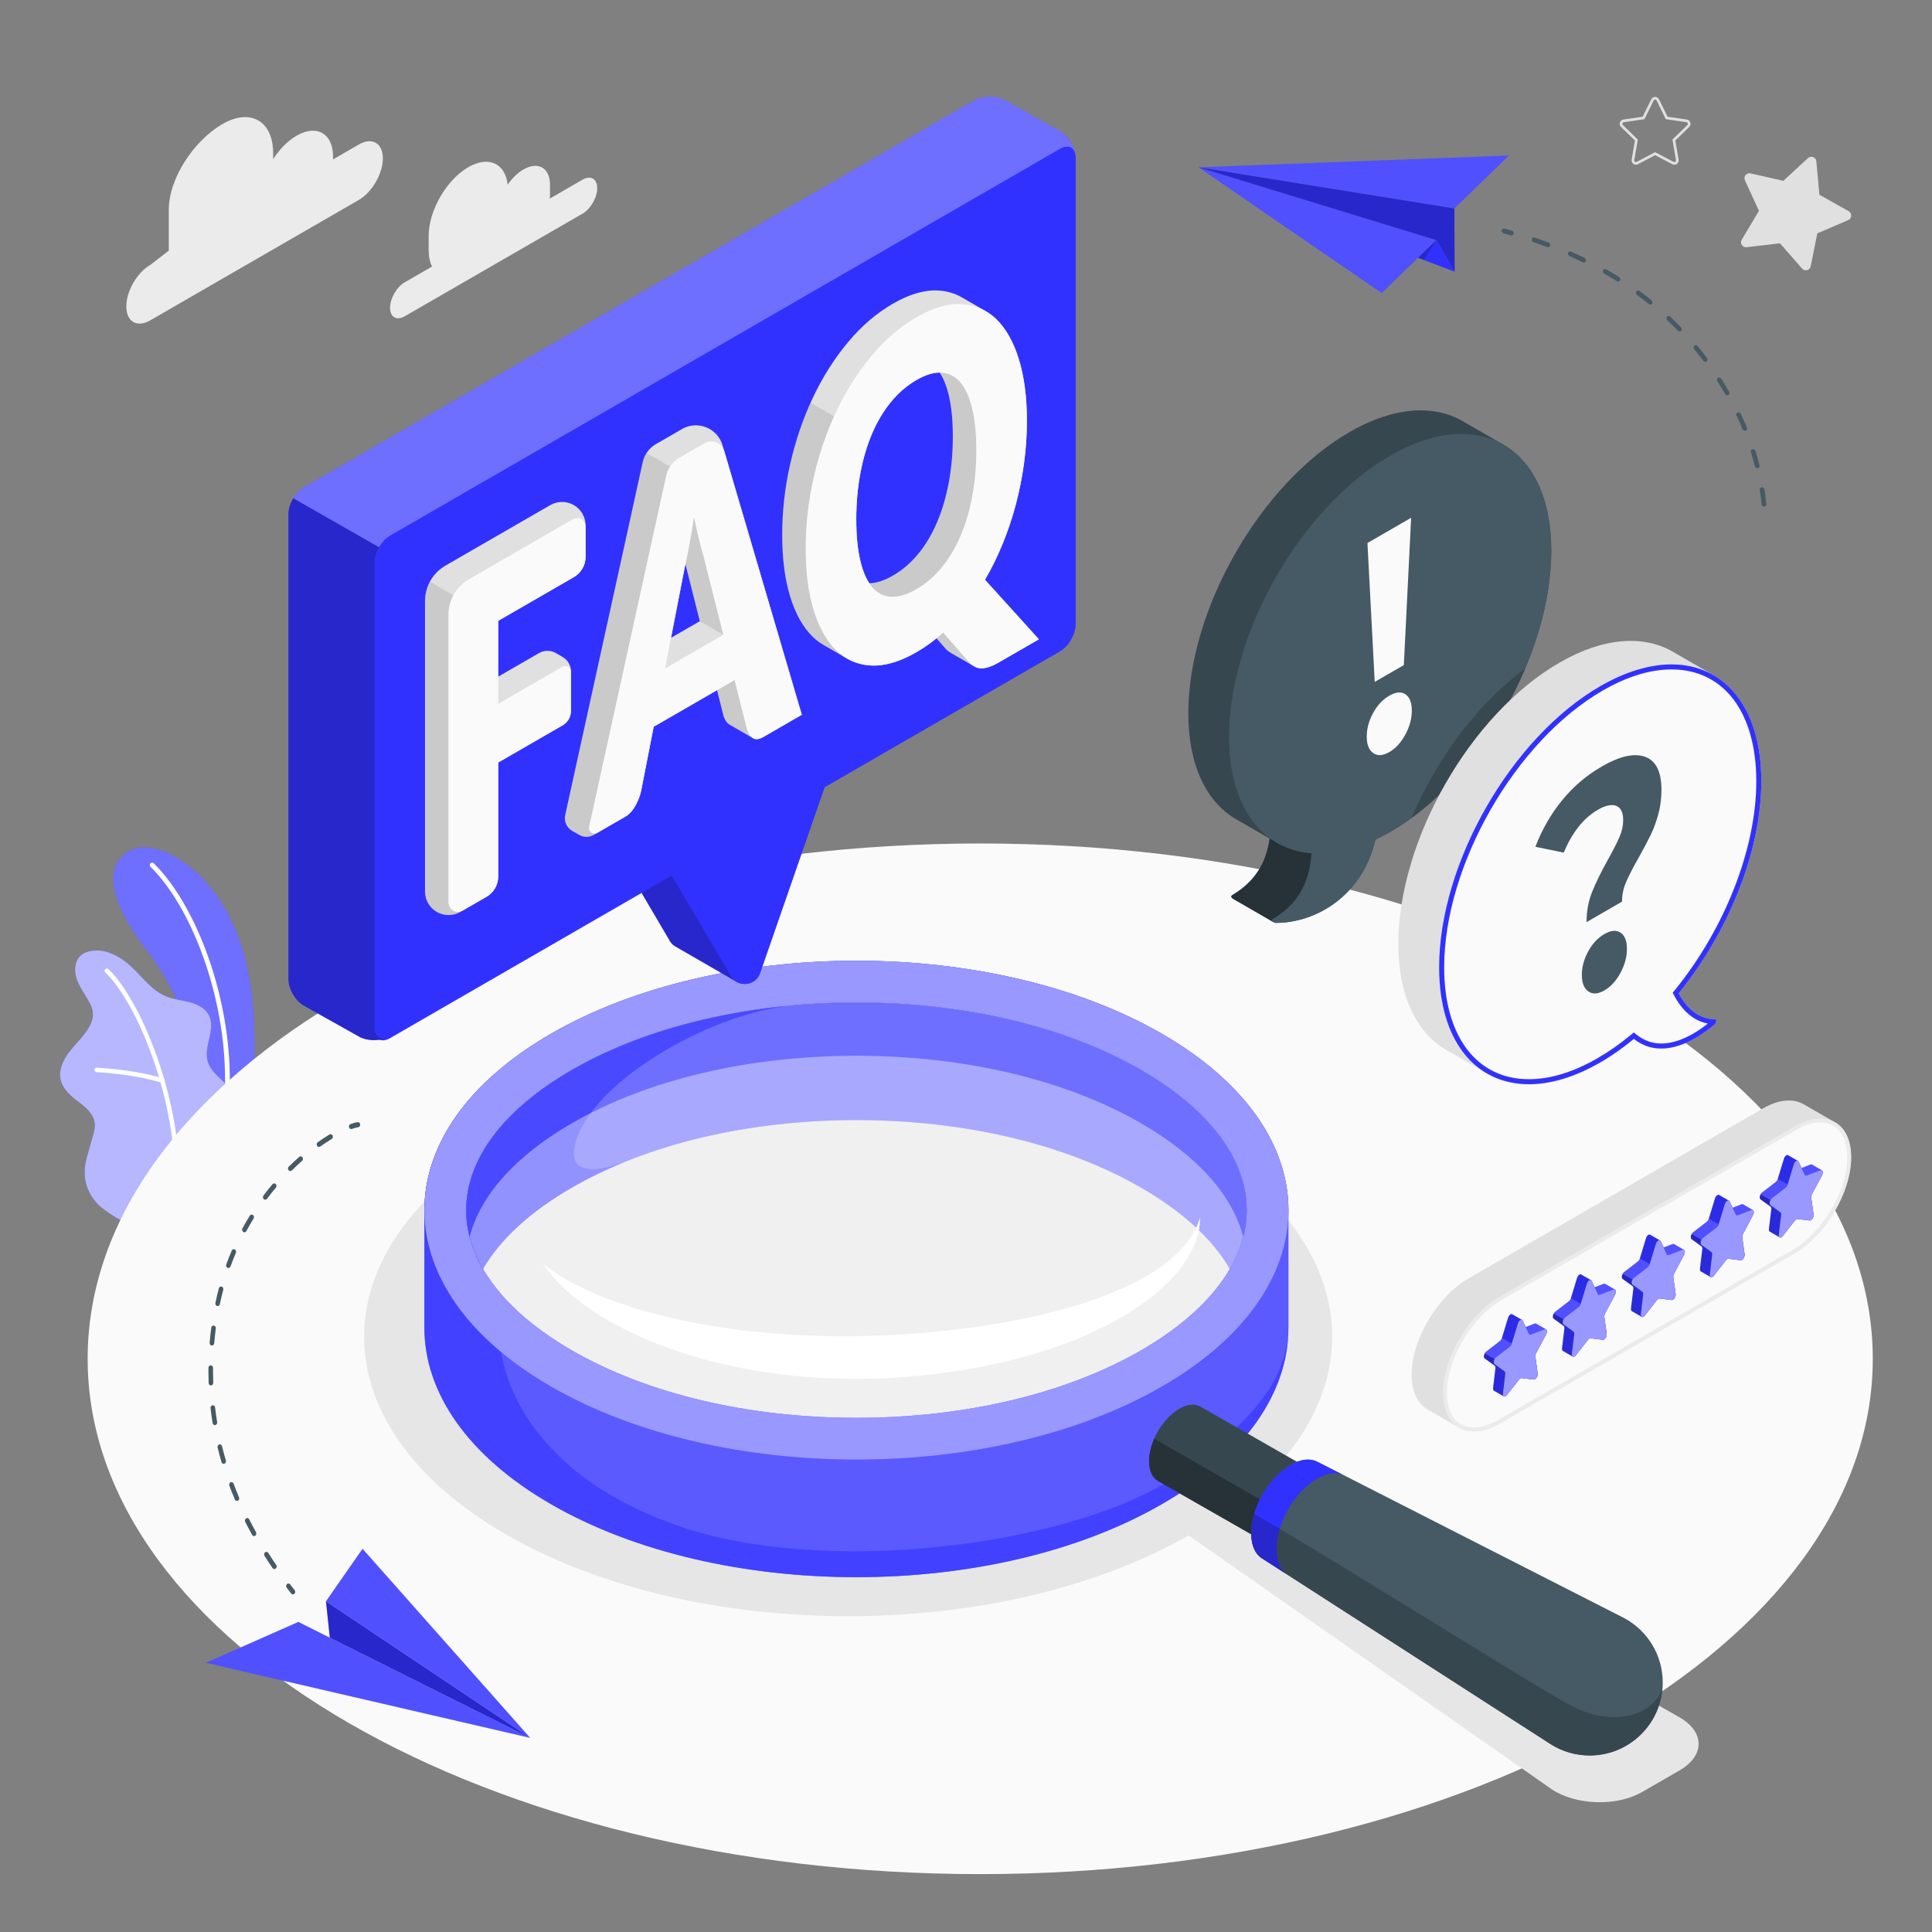 <svg viewBox="0 0 500 500" fill="none" xmlns="http://www.w3.org/2000/svg">
<rect x="0" y="0" width="500" height="500" fill="#808080" stroke="none"/>
<path d="M54.999 301.933L63.654 296.332C63.654 296.332 67.848 274.018 64.733 254.287C60.354 226.546 41.466 216.978 34.606 219.735C27.746 222.492 26.134 230.71 38.523 246.739C45.832 256.196 55.233 276.188 54.999 301.933Z" fill="#3131FF"/>
<g opacity="0.3">
<path d="M54.999 301.933L63.654 296.332C63.654 296.332 67.848 274.018 64.733 254.287C60.354 226.546 41.466 216.978 34.606 219.735C27.746 222.492 26.134 230.71 38.523 246.739C45.832 256.196 55.233 276.188 54.999 301.933Z" fill="white"/>
</g>
<path d="M58.146 290.915C58.117 290.915 58.089 290.912 58.06 290.909C57.721 290.862 57.484 290.55 57.532 290.211C61.121 264.24 50.677 235.786 38.942 224.318C38.698 224.08 38.693 223.687 38.932 223.443C39.171 223.201 39.563 223.194 39.807 223.433C51.756 235.109 62.4 264.027 58.757 290.38C58.716 290.69 58.45 290.915 58.146 290.915Z" fill="white"/>
<path d="M33.216 316.017C31.919 316.762 28.224 313.909 27.2 313.222C25.446 312.045 24.026 310.379 23.082 308.495C21.984 306.302 21.707 303.952 22.051 301.525C22.23 300.267 22.582 299.041 22.933 297.819C23.278 296.62 23.622 295.421 23.967 294.222C24.307 293.039 24.651 291.815 24.494 290.594C24.179 288.134 21.995 286.41 20.01 284.923C17.815 283.279 15.528 281.109 15.541 278.147C15.55 275.862 16.734 273.739 18.15 271.946C19.566 270.152 21.247 268.568 22.527 266.675C23.448 265.312 24.167 263.711 24.018 262.073C23.925 261.055 23.503 260.096 23.016 259.198C21.97 257.269 20.59 255.503 19.869 253.431C19.148 251.359 19.25 248.782 20.867 247.3C22.194 246.083 24.167 245.913 25.963 246.032C27.625 246.142 29.249 246.892 30.703 247.701C35.405 250.316 38.089 255.885 43.079 257.897C45.004 258.673 47.112 258.843 49.119 259.373C51.125 259.903 53.171 260.928 54.1 262.783C55.932 266.441 52.533 270.95 53.82 274.834C54.959 278.27 58.299 279.586 60.174 282.683C60.994 284.038 61.183 285.604 61.051 287.182C60.827 289.853 60.436 291.814 59.154 294.784C58.094 297.239 55 301.934 55 301.934C55 301.934 33.415 315.903 33.216 316.017Z" fill="#3131FF"/>
<g opacity="0.65">
<path d="M33.216 316.017C31.919 316.762 28.224 313.909 27.2 313.222C25.446 312.045 24.026 310.379 23.082 308.495C21.984 306.302 21.707 303.952 22.051 301.525C22.23 300.267 22.582 299.041 22.933 297.819C23.278 296.62 23.622 295.421 23.967 294.222C24.307 293.039 24.651 291.815 24.494 290.594C24.179 288.134 21.995 286.41 20.01 284.923C17.815 283.279 15.528 281.109 15.541 278.147C15.55 275.862 16.734 273.739 18.15 271.946C19.566 270.152 21.247 268.568 22.527 266.675C23.448 265.312 24.167 263.711 24.018 262.073C23.925 261.055 23.503 260.096 23.016 259.198C21.97 257.269 20.59 255.503 19.869 253.431C19.148 251.359 19.25 248.782 20.867 247.3C22.194 246.083 24.167 245.913 25.963 246.032C27.625 246.142 29.249 246.892 30.703 247.701C35.405 250.316 38.089 255.885 43.079 257.897C45.004 258.673 47.112 258.843 49.119 259.373C51.125 259.903 53.171 260.928 54.1 262.783C55.932 266.441 52.533 270.95 53.82 274.834C54.959 278.27 58.299 279.586 60.174 282.683C60.994 284.038 61.183 285.604 61.051 287.182C60.827 289.853 60.436 291.814 59.154 294.784C58.094 297.239 55 301.934 55 301.934C55 301.934 33.415 315.903 33.216 316.017Z" fill="white"/>
</g>
<path d="M45.781 308.641C45.773 308.641 45.765 308.641 45.765 308.641C45.433 308.627 45.183 308.354 45.195 308.031C46.163 284.785 35.21 259.122 27.245 251.666C27.009 251.445 26.997 251.075 27.218 250.838C27.44 250.602 27.809 250.591 28.046 250.811C36.171 258.417 47.346 284.506 46.366 308.079C46.353 308.395 46.093 308.641 45.781 308.641Z" fill="white"/>
<path d="M42.044 280.228C41.987 280.228 41.928 280.22 41.871 280.202C34.403 277.893 25.094 277.486 25.002 277.483C24.678 277.469 24.428 277.196 24.441 276.873C24.455 276.551 24.699 276.296 25.05 276.312C25.145 276.316 34.601 276.729 42.217 279.084C42.526 279.179 42.699 279.507 42.603 279.816C42.525 280.067 42.294 280.228 42.044 280.228Z" fill="white"/>
<path d="M253.68 485.02C381.255 485.02 484.675 425.311 484.675 351.657C484.675 278.003 381.255 218.294 253.68 218.294C126.105 218.294 22.685 278.003 22.685 351.657C22.685 425.311 126.105 485.02 253.68 485.02Z" fill="#FAFAFA"/>
<path d="M130.924 294.811C179.848 266.565 259.168 266.565 308.091 294.811C349.561 318.754 355.862 355.304 327.026 383.089L434.676 444.454C441.238 448.242 441.238 454.384 434.676 458.172L425.002 463.757C418.441 467.545 407.983 467.253 401.643 463.104L307.612 397.36C258.653 425.335 179.692 425.253 130.924 397.098C82.002 368.852 82.001 323.057 130.924 294.811Z" fill="#E6E6E6"/>
<path d="M150.755 46.5L142.267 51.401C142.309 51.022 142.338 50.646 142.338 50.277V47.818C142.338 43.442 139.266 41.668 135.476 43.856C133.941 44.742 132.529 46.146 131.386 47.789C130.765 42.287 126.448 40.237 121.204 43.264C115.534 46.537 110.938 54.499 110.938 61.046V64.725C110.938 66.421 111.252 67.849 111.807 68.987L104.756 73.058C102.654 74.272 100.949 77.223 100.949 79.651C100.949 82.079 102.653 83.062 104.756 81.849L150.755 55.292C152.857 54.078 154.561 51.126 154.561 48.699C154.561 46.271 152.857 45.287 150.755 46.5Z" fill="#EBEBEB"/>
<path d="M38.898 68.556L43.684 64.871V54.331C43.684 45.975 50.349 36.275 57.586 32.097C64.823 27.919 70.689 31.306 70.689 39.662V41.193C72.331 38.642 74.451 36.448 76.769 35.109C81.978 32.103 86.198 34.54 86.198 40.553V41.249L92.871 37.398C96.3 35.418 99.081 37.023 99.081 40.983C99.081 44.943 96.3 49.758 92.871 51.738L38.898 82.898C35.469 84.878 32.69 83.273 32.69 79.313C32.69 75.353 35.468 70.537 38.898 68.556Z" fill="#EBEBEB"/>
<path d="M109.834 313.191V343.622C109.834 360.142 120.75 376.662 142.581 389.266C186.244 414.475 257.036 414.475 300.7 389.266C322.532 376.662 333.448 360.142 333.448 343.622V313.191C333.448 296.671 322.532 280.151 300.7 267.547C257.036 242.338 186.244 242.338 142.581 267.547C120.749 280.151 109.835 296.672 109.834 313.191ZM322.634 313.193C322.634 326.409 312.924 339.293 295.294 349.473C275.793 360.731 249.635 366.932 221.641 366.932C193.644 366.932 167.486 360.731 147.988 349.473C130.358 339.294 120.648 326.409 120.648 313.193C120.648 299.976 130.356 287.09 147.988 276.911C167.487 265.653 193.645 259.452 221.641 259.452C249.638 259.452 275.796 265.653 295.294 276.911C312.926 287.09 322.634 299.975 322.634 313.193Z" fill="#3131FF"/>
<path opacity="0.2" d="M109.834 313.191V343.622C109.834 360.142 120.75 376.662 142.581 389.266C186.244 414.475 257.036 414.475 300.7 389.266C322.532 376.662 333.448 360.142 333.448 343.622V313.191C333.448 296.671 322.532 280.151 300.7 267.547C257.036 242.338 186.244 242.338 142.581 267.547C120.749 280.151 109.835 296.672 109.834 313.191ZM322.634 313.193C322.634 326.409 312.924 339.293 295.294 349.473C275.793 360.731 249.635 366.932 221.641 366.932C193.644 366.932 167.486 360.731 147.988 349.473C130.358 339.294 120.648 326.409 120.648 313.193C120.648 299.976 130.356 287.09 147.988 276.911C167.487 265.653 193.645 259.452 221.641 259.452C249.638 259.452 275.796 265.653 295.294 276.911C312.926 287.09 322.634 299.975 322.634 313.193Z" fill="white"/>
<path opacity="0.6" d="M333.336 346.464C331.596 356.926 326.987 364.809 308.422 379.303C282.167 399.802 215.698 408.173 177.117 395.436C140.734 383.424 129.134 359.953 129.134 343.841L129.228 334.375C123.612 327.681 120.647 320.488 120.647 313.193C120.647 305.714 123.758 298.342 129.651 291.506L129.783 278.175H127.697C115.794 288.797 109.835 300.994 109.834 313.192V343.622C109.834 360.142 120.75 376.662 142.581 389.266C186.245 414.475 257.036 414.475 300.7 389.266C321.28 377.385 332.155 362.024 333.336 346.464Z" fill="#3131FF"/>
<path d="M300.707 267.547C257.044 242.338 186.252 242.338 142.588 267.547C98.924 292.756 98.925 333.629 142.589 358.837C186.254 384.046 257.045 384.046 300.709 358.837C344.37 333.629 344.37 292.756 300.707 267.547ZM295.301 349.473C275.802 360.731 249.644 366.932 221.647 366.932C193.652 366.932 167.495 360.731 147.994 349.473C130.364 339.294 120.654 326.409 120.654 313.193C120.654 299.976 130.362 287.09 147.994 276.911C167.493 265.653 193.65 259.452 221.647 259.452C249.644 259.452 275.802 265.653 295.301 276.911C312.933 287.09 322.641 299.975 322.641 313.193C322.641 326.409 312.931 339.293 295.301 349.473Z" fill="#3131FF"/>
<path opacity="0.5" d="M300.707 267.547C257.044 242.338 186.252 242.338 142.588 267.547C98.924 292.756 98.925 333.629 142.589 358.837C186.254 384.046 257.045 384.046 300.709 358.837C344.37 333.629 344.37 292.756 300.707 267.547ZM295.301 349.473C275.802 360.731 249.644 366.932 221.647 366.932C193.652 366.932 167.495 360.731 147.994 349.473C130.364 339.294 120.654 326.409 120.654 313.193C120.654 299.976 130.362 287.09 147.994 276.911C167.493 265.653 193.65 259.452 221.647 259.452C249.644 259.452 275.802 265.653 295.301 276.911C312.933 287.09 322.641 299.975 322.641 313.193C322.641 326.409 312.931 339.293 295.301 349.473Z" fill="white"/>
<path d="M322.649 313.19C322.649 318.38 321.157 323.484 318.281 328.414C313.848 320.737 306.042 313.536 295.293 307.351C275.809 296.084 249.641 289.878 221.637 289.878C193.654 289.878 167.487 296.084 148.002 307.351C137.254 313.536 129.448 320.737 124.993 328.414C122.138 323.484 120.646 318.38 120.646 313.19C120.646 299.977 130.356 287.088 148.002 276.902C167.486 265.657 193.654 259.45 221.637 259.45C249.642 259.45 275.809 265.657 295.293 276.902C312.938 287.088 322.649 299.977 322.649 313.19Z" fill="#3131FF"/>
<path opacity="0.3" d="M322.649 313.19C322.649 318.38 321.157 323.484 318.281 328.414C313.848 320.737 306.042 313.536 295.293 307.351C275.809 296.084 249.641 289.878 221.637 289.878C193.654 289.878 167.487 296.084 148.002 307.351C137.254 313.536 129.448 320.737 124.993 328.414C122.138 323.484 120.646 318.38 120.646 313.19C120.646 299.977 130.356 287.088 148.002 276.902C167.486 265.657 193.654 259.45 221.637 259.45C249.642 259.45 275.809 265.657 295.293 276.902C312.938 287.088 322.649 299.977 322.649 313.19Z" fill="white"/>
<path opacity="0.6" d="M148.002 276.902C130.356 287.087 120.646 299.976 120.646 313.19C120.646 318.38 122.138 323.484 124.993 328.414C129.448 320.737 137.254 313.536 148.002 307.351C152.385 304.817 157.121 302.554 162.125 300.544C157.86 302.191 144.784 306.4 149.552 293.932C155.218 279.116 182.885 263.082 203.218 260.416L203.231 260.382C182.313 262.489 163.137 268.167 148.002 276.902Z" fill="#3131FF"/>
<path opacity="0.4" d="M295.301 290.689C275.802 279.431 249.644 273.23 221.647 273.23C193.65 273.23 167.493 279.43 147.994 290.689C133.445 299.088 124.309 309.331 121.553 320.081C124.309 330.831 133.447 341.073 147.994 349.472C167.495 360.73 193.652 366.931 221.647 366.931C249.644 366.931 275.802 360.73 295.301 349.472C309.848 341.073 318.985 330.83 321.743 320.081C318.986 309.331 309.85 299.088 295.301 290.689Z" fill="white"/>
<path d="M140.52 327.06C146.769 331.958 153.86 335.04 161.09 337.519C168.337 339.969 175.787 341.706 183.298 342.998C198.342 345.523 213.634 346.235 228.862 345.596C236.472 345.265 244.094 344.552 251.664 343.525C259.215 342.448 266.727 341.1 274.05 339.119C281.37 337.163 288.564 334.672 295.179 331.095C296.836 330.209 298.438 329.227 299.977 328.161C301.532 327.109 302.992 325.932 304.369 324.658C305.743 323.379 306.998 321.963 308.059 320.386C309.153 318.824 309.982 317.068 310.549 315.163C310.609 317.153 310.201 319.18 309.528 321.119C308.825 323.051 307.824 324.875 306.676 326.597C305.536 328.331 304.192 329.922 302.75 331.399C301.323 332.902 299.761 334.254 298.157 335.545C291.686 340.673 284.293 344.374 276.727 347.312C269.132 350.224 261.283 352.307 253.362 353.823C245.443 355.33 237.434 356.26 229.367 356.667C213.254 357.417 196.963 355.888 181.363 351.559C173.584 349.348 165.96 346.461 158.855 342.545C155.316 340.572 151.89 338.374 148.755 335.81C147.963 335.184 147.219 334.488 146.456 333.835C145.726 333.131 144.976 332.465 144.287 331.728C142.905 330.262 141.625 328.707 140.52 327.06Z" fill="white"/>
<path d="M297.377 378.209C297.357 373.213 300.839 367.124 305.155 364.609C307.302 363.357 309.249 363.23 310.669 364.029L310.67 364.025L310.69 364.036L310.694 364.038L335.606 378.285C335.615 378.29 335.623 378.295 335.632 378.3L335.64 378.305L335.639 378.306C337.048 379.124 337.926 380.867 337.936 383.353C337.956 388.349 334.474 394.438 330.157 396.954C327.998 398.212 326.04 398.338 324.619 397.525L299.712 383.283L299.715 383.28C298.282 382.471 297.387 380.718 297.377 378.209Z" fill="#37474F"/>
<path d="M299.715 383.279C298.282 382.471 297.388 380.718 297.378 378.209C297.37 376.326 297.862 374.289 298.706 372.345L334.516 392.869C333.273 394.568 331.774 396.011 330.158 396.953C327.999 398.211 326.041 398.337 324.62 397.524L299.713 383.282L299.715 383.279Z" fill="#263238"/>
<path d="M420.44 418.811L420.432 418.806C420.421 418.8 420.411 418.795 420.4 418.789L341.139 378.404C341.137 378.403 341.134 378.401 341.132 378.4L341.027 378.344L341.019 378.358C339.179 377.367 336.684 377.538 333.931 379.144C328.314 382.418 323.781 390.343 323.808 396.845C323.822 400.104 324.979 402.385 326.837 403.441L401.369 451.424C404.279 453.255 407.723 454.313 411.416 454.313C421.852 454.313 430.312 445.853 430.312 435.417C430.31 428.249 426.319 422.014 420.44 418.811Z" fill="#455A64"/>
<path d="M326.835 403.44L401.367 451.423C404.277 453.254 407.721 454.312 411.413 454.312C421.439 454.312 429.618 446.498 430.248 436.632C428.82 442.837 418.56 448.117 405.836 441.006C393.041 433.856 346.003 404.127 324.587 391.796C324.078 393.504 323.8 395.219 323.807 396.844C323.82 400.103 324.978 402.385 326.835 403.44Z" fill="#37474F"/>
<path d="M326.835 403.44C324.977 402.385 323.82 400.103 323.806 396.844C323.779 390.342 328.312 382.417 333.929 379.143C336.683 377.538 339.178 377.366 341.017 378.357L348.04 381.918C346.153 380.901 343.595 381.077 340.77 382.724C335.009 386.082 330.36 394.209 330.388 400.877C330.402 404.219 331.537 406.611 333.442 407.693" fill="#3131FF"/>
<path opacity="0.2" d="M333.442 407.693C331.538 406.611 330.403 404.219 330.389 400.878C330.382 399.201 330.672 397.431 331.2 395.668C328.805 394.248 326.584 392.946 324.587 391.795C324.333 392.649 324.136 393.505 324.003 394.35C323.937 394.773 323.887 395.193 323.854 395.609C323.821 396.025 323.805 396.437 323.806 396.843C323.82 400.102 324.977 402.383 326.835 403.439L333.442 407.693Z" fill="black"/>
<path d="M137.206 449.76L77.213 419.754L53.313 430.326L137.206 449.76Z" fill="#3131FF"/>
<g opacity="0.15">
<path d="M137.206 449.76L77.213 419.754L53.313 430.326L137.206 449.76Z" fill="white"/>
</g>
<path d="M137.206 449.76L84.356 414.43L93.822 400.826L137.206 449.76Z" fill="#3131FF"/>
<g opacity="0.15">
<path d="M137.206 449.76L84.356 414.43L93.822 400.826L137.206 449.76Z" fill="white"/>
</g>
<path d="M84.356 414.43L85.355 423.826L137.206 449.76L84.356 414.43Z" fill="#3131FF"/>
<g opacity="0.2">
<path d="M84.356 414.43L85.355 423.826L137.206 449.76L84.356 414.43Z" fill="black"/>
</g>
<path d="M75.804 412.626C75.942 412.626 76.081 412.573 76.194 412.465C76.441 412.226 76.469 411.81 76.253 411.535C75.863 411.038 75.479 410.54 75.097 410.04C74.885 409.759 74.511 409.726 74.26 409.962C74.009 410.196 73.977 410.612 74.189 410.89C74.573 411.396 74.962 411.899 75.354 412.401C75.472 412.551 75.637 412.626 75.804 412.626Z" fill="#455A64"/>
<path d="M70.533 405.81C69.823 404.767 69.133 403.717 68.462 402.657C68.274 402.359 68.339 401.948 68.607 401.738C68.873 401.529 69.245 401.603 69.436 401.898C70.098 402.945 70.781 403.985 71.482 405.015C71.68 405.306 71.628 405.719 71.366 405.938C71.259 406.028 71.133 406.071 71.008 406.071C70.827 406.072 70.649 405.982 70.533 405.81ZM65.241 397.22C64.625 396.105 64.032 394.981 63.463 393.85C63.302 393.533 63.405 393.131 63.692 392.954C63.977 392.774 64.341 392.89 64.5 393.208C65.062 394.324 65.647 395.433 66.255 396.531C66.426 396.842 66.338 397.248 66.059 397.439C65.961 397.505 65.854 397.535 65.748 397.535C65.548 397.535 65.353 397.424 65.241 397.22ZM60.781 388.059C60.281 386.874 59.802 385.672 59.357 384.484C59.232 384.148 59.375 383.762 59.678 383.622C59.982 383.483 60.329 383.642 60.455 383.979C60.892 385.15 61.363 386.334 61.856 387.501C61.995 387.831 61.867 388.223 61.57 388.377C61.489 388.42 61.402 388.44 61.318 388.44C61.095 388.439 60.881 388.298 60.781 388.059ZM57.323 378.375C56.957 377.125 56.619 375.864 56.319 374.627C56.233 374.276 56.42 373.913 56.737 373.819C57.054 373.72 57.381 373.933 57.465 374.283C57.761 375.499 58.093 376.739 58.453 377.968C58.554 378.314 58.384 378.686 58.071 378.799C58.011 378.821 57.948 378.832 57.888 378.832C57.637 378.832 57.405 378.654 57.323 378.375ZM55.025 368.272C54.817 366.999 54.635 365.698 54.487 364.408C54.445 364.046 54.675 363.716 55.001 363.671C55.317 363.627 55.625 363.881 55.665 364.241C55.811 365.509 55.989 366.787 56.194 368.037C56.252 368.395 56.038 368.739 55.715 368.803C55.68 368.811 55.643 368.814 55.608 368.814C55.327 368.815 55.077 368.591 55.025 368.272ZM53.997 357.914C53.961 356.895 53.942 355.871 53.941 354.845L53.946 354.003C53.951 353.641 54.215 353.353 54.54 353.353C54.542 353.353 54.546 353.353 54.548 353.353C54.876 353.358 55.138 353.656 55.134 354.021L55.13 354.844C55.131 355.854 55.149 356.86 55.186 357.861C55.2 358.225 54.944 358.531 54.616 358.546C54.608 358.546 54.6 358.546 54.592 358.546C54.273 358.546 54.009 358.268 53.997 357.914ZM54.792 348.215C54.465 348.181 54.225 347.859 54.256 347.497C54.367 346.209 54.507 344.903 54.674 343.615C54.72 343.255 55.023 343.003 55.346 343.056C55.671 343.108 55.897 343.442 55.85 343.802C55.686 345.07 55.547 346.356 55.439 347.621C55.409 347.962 55.151 348.218 54.849 348.218C54.83 348.218 54.811 348.218 54.792 348.215ZM56.192 337.999C55.872 337.918 55.672 337.564 55.746 337.209C56.008 335.943 56.308 334.669 56.636 333.421C56.728 333.072 57.055 332.871 57.373 332.972C57.689 333.074 57.869 333.441 57.778 333.79C57.455 335.014 57.161 336.264 56.904 337.504C56.841 337.809 56.596 338.016 56.325 338.016C56.282 338.017 56.236 338.011 56.192 337.999ZM58.889 328.115C58.583 327.978 58.437 327.595 58.558 327.258C58.993 326.056 59.469 324.848 59.969 323.67C60.109 323.339 60.468 323.205 60.76 323.354C61.057 323.51 61.184 323.903 61.045 324.231C60.554 325.386 60.088 326.57 59.661 327.748C59.568 328.006 59.344 328.163 59.109 328.163C59.036 328.163 58.96 328.147 58.889 328.115ZM62.946 318.817C62.664 318.63 62.573 318.225 62.742 317.913C63.345 316.795 63.985 315.687 64.644 314.615C64.83 314.313 65.2 314.239 65.47 314.442C65.741 314.648 65.811 315.058 65.626 315.359C64.98 316.41 64.352 317.497 63.76 318.591C63.648 318.797 63.452 318.911 63.251 318.911C63.147 318.911 63.042 318.882 62.946 318.817ZM68.263 310.335C68.011 310.101 67.977 309.687 68.187 309.406C68.942 308.401 69.728 307.414 70.524 306.471C70.75 306.204 71.126 306.192 71.364 306.439C71.604 306.688 71.616 307.105 71.392 307.371C70.611 308.296 69.841 309.265 69.101 310.251C68.983 310.406 68.814 310.487 68.644 310.487C68.509 310.486 68.375 310.437 68.263 310.335ZM74.686 302.847C74.468 302.575 74.491 302.158 74.736 301.917C75.616 301.051 76.527 300.204 77.441 299.401C77.698 299.175 78.073 299.221 78.277 299.508C78.481 299.794 78.437 300.208 78.18 300.435C77.282 301.223 76.389 302.053 75.525 302.903C75.412 303.014 75.271 303.069 75.131 303.069C74.966 303.068 74.803 302.994 74.686 302.847ZM82.053 296.519C81.876 296.212 81.956 295.805 82.233 295.609C83.242 294.894 84.266 294.22 85.276 293.607C85.561 293.436 85.923 293.55 86.083 293.87C86.24 294.19 86.134 294.589 85.846 294.765C84.86 295.363 83.859 296.02 82.874 296.719C82.775 296.79 82.664 296.823 82.554 296.823C82.359 296.822 82.166 296.715 82.053 296.519Z" fill="#455A64"/>
<path d="M90.899 292.199C90.96 292.199 91.02 292.188 91.08 292.166C91.715 291.941 92.263 291.79 92.71 291.718C93.035 291.666 93.261 291.333 93.214 290.972C93.168 290.61 92.858 290.356 92.541 290.413C92.028 290.495 91.415 290.662 90.717 290.911C90.404 291.022 90.233 291.393 90.333 291.739C90.415 292.021 90.647 292.199 90.899 292.199Z" fill="#455A64"/>
<path d="M371.698 62.149L310.197 43.3L357.577 75.846L371.698 62.149Z" fill="#3131FF"/>
<path opacity="0.15" d="M371.698 62.149L310.197 43.3L357.577 75.846L371.698 62.149Z" fill="white"/>
<path d="M310.197 43.3L376.39 53.947L390.51 40.25L310.197 43.3Z" fill="#3131FF"/>
<path opacity="0.15" d="M310.197 43.3L376.39 53.947L390.51 40.25L310.197 43.3Z" fill="white"/>
<path d="M376.39 53.947L376.455 70.314L371.698 62.149L310.197 43.3L376.39 53.947Z" fill="#3131FF"/>
<path opacity="0.2" d="M376.39 53.947L376.455 70.314L371.698 62.149L310.197 43.3L376.39 53.947Z" fill="black"/>
<path d="M376.455 70.314L366.991 66.715L371.698 62.149L376.455 70.314Z" fill="#3131FF"/>
<path opacity="0.2" d="M371.698 62.149L366.991 66.715L368.5 67.289L371.698 62.149Z" fill="black"/>
<path d="M388.862 59.27C388.752 59.354 388.674 59.48 388.649 59.634C388.597 59.974 388.827 60.321 389.166 60.41C389.777 60.569 390.384 60.733 390.992 60.899C391.331 60.994 391.648 60.793 391.705 60.454C391.763 60.116 391.536 59.766 391.199 59.673C390.587 59.504 389.973 59.339 389.357 59.177C389.172 59.129 388.994 59.169 388.862 59.27Z" fill="#455A64"/>
<path d="M397.186 61.498C398.383 61.897 399.568 62.315 400.744 62.751C401.074 62.874 401.272 63.24 401.186 63.57C401.101 63.897 400.76 64.064 400.429 63.944C399.268 63.513 398.094 63.099 396.913 62.704C396.579 62.593 396.37 62.232 396.446 61.899C396.477 61.763 396.551 61.652 396.65 61.577C396.793 61.468 396.989 61.432 397.186 61.498ZM406.6 65.125C407.765 65.639 408.919 66.173 410.057 66.729C410.377 66.884 410.539 67.266 410.418 67.581C410.3 67.896 409.941 68.025 409.621 67.868C408.498 67.32 407.361 66.793 406.211 66.288C405.887 66.144 405.71 65.768 405.817 65.447C405.855 65.335 405.922 65.246 406.006 65.182C406.165 65.061 406.387 65.031 406.6 65.125ZM415.7 69.71C416.816 70.349 417.925 71.015 418.999 71.691C419.302 71.882 419.422 72.276 419.266 72.572C419.108 72.867 418.736 72.95 418.432 72.759C417.375 72.092 416.282 71.436 415.184 70.806C414.873 70.628 414.738 70.239 414.881 69.936C414.919 69.853 414.976 69.784 415.043 69.733C415.219 69.598 415.475 69.581 415.7 69.71ZM424.318 75.318C425.367 76.091 426.4 76.888 427.388 77.691C427.669 77.919 427.74 78.321 427.545 78.587C427.353 78.858 426.964 78.887 426.684 78.659C425.711 77.871 424.696 77.085 423.665 76.326C423.374 76.112 423.285 75.713 423.466 75.434C423.501 75.38 423.544 75.333 423.592 75.297C423.791 75.145 424.084 75.146 424.318 75.318ZM432.268 81.963C433.205 82.849 434.138 83.774 435.038 84.711C435.291 84.973 435.307 85.375 435.076 85.609C434.852 85.835 434.453 85.82 434.202 85.558C433.318 84.638 432.402 83.729 431.481 82.858C431.218 82.609 431.18 82.205 431.398 81.959C431.421 81.932 431.448 81.906 431.476 81.885C431.699 81.714 432.033 81.741 432.268 81.963ZM439.363 89.58C440.009 90.368 440.644 91.172 441.267 91.988L441.774 92.66C441.989 92.95 441.954 93.34 441.695 93.537C441.693 93.538 441.69 93.54 441.689 93.542C441.425 93.737 441.036 93.658 440.819 93.366L440.324 92.709C439.711 91.906 439.087 91.117 438.451 90.342C438.219 90.061 438.237 89.662 438.489 89.452C438.495 89.447 438.502 89.442 438.508 89.437C438.76 89.244 439.138 89.306 439.363 89.58ZM444.607 97.777C444.888 97.606 445.274 97.717 445.468 98.024C446.161 99.116 446.84 100.24 447.488 101.366C447.67 101.68 447.581 102.064 447.292 102.218C447.002 102.374 446.62 102.245 446.439 101.93C445.801 100.822 445.133 99.715 444.452 98.643C444.269 98.353 444.32 97.993 444.56 97.81C444.575 97.798 444.591 97.786 444.607 97.777ZM449.683 106.752C449.987 106.622 450.36 106.783 450.516 107.11C451.074 108.276 451.608 109.471 452.103 110.662C452.241 110.995 452.103 111.354 451.788 111.466C451.475 111.576 451.109 111.393 450.971 111.061C450.486 109.892 449.962 108.719 449.416 107.577C449.281 107.297 449.351 106.983 449.566 106.819C449.601 106.793 449.641 106.77 449.683 106.752ZM453.527 116.249C453.853 116.173 454.202 116.388 454.309 116.731C454.691 117.951 455.045 119.2 455.36 120.44C455.449 120.788 455.245 121.113 454.922 121.171C454.591 121.227 454.252 120.991 454.164 120.646C453.855 119.429 453.508 118.205 453.134 117.01C453.052 116.748 453.135 116.488 453.322 116.346C453.382 116.3 453.451 116.268 453.527 116.249ZM455.934 126.104C456.271 126.082 456.589 126.349 456.644 126.699C456.841 127.953 457.004 129.223 457.129 130.475C457.164 130.828 456.914 131.111 456.577 131.114C456.236 131.115 455.933 130.831 455.897 130.479C455.775 129.252 455.615 128.006 455.423 126.777C455.387 126.545 455.474 126.336 455.634 126.214C455.717 126.151 455.819 126.111 455.934 126.104Z" fill="#455A64"/>
<path d="M466.88 285.83C464.203 284.23 460.422 284.45 456.224 286.874L380.057 330.849C371.926 335.543 365.334 346.699 365.334 355.766C365.334 360.195 366.907 363.305 369.465 364.78C370.855 365.582 376.242 368.691 377.64 369.49C380.31 371.015 384.042 370.767 388.179 368.378L464.347 324.402C472.478 319.708 479.07 308.552 479.07 299.485C479.07 295.076 477.511 291.976 474.974 290.492C473.578 289.675 468.224 286.632 466.88 285.83Z" fill="#E0E0E0"/>
<path d="M381.42 369.951C376.818 369.951 373.958 366.314 373.958 360.46C373.958 351.567 380.45 340.584 388.431 335.976L464.599 292.001C466.873 290.688 469.124 289.994 471.109 289.994C475.713 289.994 478.572 293.63 478.572 299.484C478.572 308.377 472.08 319.36 464.099 323.967L387.93 367.943C385.656 369.257 383.405 369.951 381.42 369.951Z" fill="#FAFAFA"/>
<path d="M471.109 290.494C475.403 290.494 478.071 293.939 478.071 299.484C478.071 308.218 471.691 319.007 463.849 323.535L387.681 367.511C385.483 368.78 383.318 369.451 381.421 369.451C379.37 369.451 377.647 368.673 376.439 367.202C375.144 365.624 374.459 363.293 374.459 360.46C374.459 351.726 380.84 340.937 388.682 336.409L464.849 292.434C467.046 291.165 469.211 290.494 471.109 290.494ZM471.108 289.494C469.084 289.494 466.785 290.161 464.348 291.568L388.181 335.543C380.05 340.237 373.458 351.393 373.458 360.46C373.458 366.81 376.69 370.451 381.42 370.451C383.444 370.451 385.743 369.784 388.18 368.377L464.348 324.401C472.479 319.707 479.07 308.551 479.07 299.484C479.071 293.135 475.839 289.494 471.108 289.494Z" fill="#EBEBEB"/>
<path d="M400.12 345.355C400.429 344.776 400.375 344.18 400.087 344.017C399.994 343.964 397.824 342.714 397.541 342.546C397.447 342.49 397.327 342.481 397.186 342.535L394.847 343.432L394.076 341.794C394.032 341.7 393.972 341.635 393.903 341.597C393.581 341.419 391.422 340.162 391.354 340.123C391.032 339.941 390.498 340.347 390.289 341.031L388.699 346.243C388.599 346.572 388.405 346.871 388.181 347.044L384.627 349.785C384.063 350.22 383.837 351.276 384.246 351.571L386.818 353.429C386.98 353.546 387.054 353.807 387.016 354.127L386.409 359.197C386.365 359.567 386.465 359.816 386.636 359.914C386.837 360.029 389.017 361.291 389.188 361.389C389.389 361.504 389.687 361.411 389.959 361.063L393.138 356.999C393.339 356.743 393.578 356.604 393.779 356.629L396.958 357.022C397.463 357.084 398.053 356.172 397.957 355.478L397.35 351.109C397.312 350.833 397.386 350.487 397.548 350.182L400.12 345.355Z" fill="#3131FF"/>
<path opacity="0.15" d="M400.09 344.014C399.996 343.964 399.876 343.957 399.738 344.008L396.181 345.372C395.961 345.46 395.766 345.384 395.666 345.171L394.849 343.43L397.187 342.538C397.325 342.482 397.445 342.488 397.539 342.544C397.821 342.714 399.996 343.964 400.09 344.014Z" fill="white"/>
<path opacity="0.15" d="M391.254 347.716C391.153 348.049 390.959 348.345 390.732 348.521L387.181 351.261C387.024 351.38 386.892 351.55 386.798 351.739L384.246 350.262C384.34 350.08 384.472 349.91 384.629 349.784L388.18 347.044C388.406 346.874 388.601 346.573 388.702 346.246V346.24L391.254 347.716Z" fill="white"/>
<path opacity="0.1" d="M393.924 341.608C393.604 341.401 393.057 341.809 392.843 342.507L391.253 347.717L388.701 346.24L390.291 341.03C390.498 340.351 391.033 339.943 391.353 340.125C391.422 340.163 393.578 341.42 393.905 341.596C393.911 341.601 393.918 341.601 393.924 341.608Z" fill="black"/>
<path opacity="0.25" d="M389.368 354.906L386.842 353.454C386.836 353.448 386.829 353.435 386.817 353.429L384.247 351.569C383.952 351.355 383.989 350.752 384.247 350.262L386.799 351.739C386.541 352.223 386.504 352.832 386.799 353.046L389.368 354.906Z" fill="black"/>
<path opacity="0.15" d="M388.96 360.675C388.916 361.052 389.023 361.303 389.205 361.398C389.199 361.398 389.192 361.398 389.186 361.392C389.016 361.291 386.835 360.028 386.634 359.915C386.464 359.815 386.364 359.569 386.408 359.199L387.018 354.127C387.049 353.825 386.987 353.58 386.842 353.455L389.368 354.907C389.374 354.913 389.381 354.92 389.387 354.92L389.393 354.926V354.932C389.538 355.058 389.607 355.309 389.569 355.605L388.96 360.675Z" fill="black"/>
<path d="M394.076 341.794L395.666 345.171C395.766 345.384 395.96 345.46 396.184 345.374L399.738 344.011C400.303 343.795 400.528 344.589 400.12 345.356L397.548 350.184C397.386 350.489 397.312 350.835 397.35 351.111L397.957 355.48C398.053 356.174 397.463 357.086 396.958 357.024L393.779 356.631C393.578 356.606 393.339 356.744 393.138 357.001L389.959 361.065C389.454 361.711 388.864 361.479 388.96 360.674L389.567 355.604C389.605 355.284 389.531 355.023 389.369 354.906L386.797 353.048C386.388 352.753 386.614 351.698 387.178 351.262L390.732 348.521C390.956 348.348 391.15 348.048 391.25 347.72L392.84 342.508C393.094 341.679 393.824 341.258 394.076 341.794Z" fill="#3131FF"/>
<path opacity="0.5" d="M394.076 341.794L395.666 345.171C395.766 345.384 395.96 345.46 396.184 345.374L399.738 344.011C400.303 343.795 400.528 344.589 400.12 345.356L397.548 350.184C397.386 350.489 397.312 350.835 397.35 351.111L397.957 355.48C398.053 356.174 397.463 357.086 396.958 357.024L393.779 356.631C393.578 356.606 393.339 356.744 393.138 357.001L389.959 361.065C389.454 361.711 388.864 361.479 388.96 360.674L389.567 355.604C389.605 355.284 389.531 355.023 389.369 354.906L386.797 353.048C386.388 352.753 386.614 351.698 387.178 351.262L390.732 348.521C390.956 348.348 391.15 348.048 391.25 347.72L392.84 342.508C393.094 341.679 393.824 341.258 394.076 341.794Z" fill="white"/>
<path d="M417.967 335.064C418.276 334.485 418.222 333.889 417.934 333.726C417.841 333.673 415.671 332.423 415.388 332.255C415.294 332.199 415.174 332.19 415.033 332.244L412.694 333.141L411.923 331.503C411.879 331.409 411.819 331.344 411.75 331.306C411.428 331.128 409.269 329.871 409.201 329.832C408.879 329.65 408.345 330.056 408.136 330.74L406.547 335.952C406.447 336.281 406.253 336.58 406.029 336.753L402.475 339.494C401.91 339.929 401.685 340.984 402.093 341.28L404.665 343.138C404.827 343.255 404.901 343.516 404.863 343.836L404.256 348.906C404.212 349.276 404.312 349.525 404.483 349.623C404.684 349.738 406.864 351 407.035 351.098C407.236 351.213 407.533 351.12 407.806 350.772L410.985 346.708C411.186 346.452 411.425 346.313 411.626 346.338L414.805 346.731C415.31 346.793 415.9 345.881 415.804 345.187L415.197 340.818C415.159 340.542 415.233 340.196 415.395 339.891L417.967 335.064Z" fill="#3131FF"/>
<path opacity="0.15" d="M417.938 333.724C417.844 333.674 417.724 333.667 417.586 333.718L414.029 335.082C413.809 335.17 413.614 335.095 413.514 334.881L412.697 333.14L415.035 332.247C415.173 332.191 415.293 332.197 415.387 332.253C415.669 332.423 417.844 333.673 417.938 333.724Z" fill="white"/>
<path opacity="0.15" d="M409.103 337.425C409.002 337.758 408.808 338.054 408.581 338.229L405.03 340.969C404.873 341.088 404.741 341.258 404.647 341.447L402.095 339.97C402.189 339.788 402.321 339.618 402.478 339.492L406.029 336.752C406.255 336.582 406.45 336.281 406.551 335.954V335.948L409.103 337.425Z" fill="white"/>
<path opacity="0.1" d="M411.774 331.317C411.453 331.11 410.907 331.518 410.693 332.216L409.103 337.426L406.551 335.949L408.141 330.739C408.348 330.06 408.883 329.652 409.203 329.834C409.272 329.872 411.428 331.129 411.755 331.305C411.761 331.31 411.768 331.31 411.774 331.317Z" fill="black"/>
<path opacity="0.25" d="M407.216 344.615L404.69 343.163C404.684 343.157 404.677 343.144 404.665 343.138L402.095 341.278C401.8 341.064 401.837 340.461 402.095 339.971L404.647 341.448C404.389 341.932 404.352 342.541 404.647 342.755L407.216 344.615Z" fill="black"/>
<path opacity="0.15" d="M406.808 350.384C406.764 350.761 406.871 351.013 407.053 351.107C407.047 351.107 407.04 351.107 407.034 351.101C406.864 351 404.684 349.737 404.483 349.624C404.313 349.524 404.213 349.278 404.257 348.908L404.867 343.836C404.898 343.534 404.836 343.289 404.691 343.164L407.217 344.616C407.223 344.622 407.23 344.629 407.236 344.629L407.242 344.635V344.641C407.387 344.767 407.456 345.018 407.418 345.313L406.808 350.384Z" fill="black"/>
<path d="M411.924 331.503L413.514 334.88C413.614 335.093 413.808 335.169 414.032 335.083L417.586 333.72C418.151 333.503 418.376 334.298 417.967 335.065L415.395 339.893C415.233 340.198 415.159 340.544 415.197 340.82L415.804 345.189C415.9 345.883 415.31 346.795 414.805 346.733L411.626 346.34C411.426 346.315 411.186 346.454 410.985 346.71L407.806 350.774C407.301 351.42 406.711 351.189 406.807 350.383L407.414 345.313C407.452 344.993 407.378 344.732 407.216 344.615L404.644 342.757C404.235 342.462 404.461 341.407 405.026 340.971L408.58 338.23C408.804 338.057 408.998 337.758 409.098 337.429L410.688 332.217C410.942 331.388 411.672 330.967 411.924 331.503Z" fill="#3131FF"/>
<path opacity="0.5" d="M411.924 331.503L413.514 334.88C413.614 335.093 413.808 335.169 414.032 335.083L417.586 333.72C418.151 333.503 418.376 334.298 417.967 335.065L415.395 339.893C415.233 340.198 415.159 340.544 415.197 340.82L415.804 345.189C415.9 345.883 415.31 346.795 414.805 346.733L411.626 346.34C411.426 346.315 411.186 346.454 410.985 346.71L407.806 350.774C407.301 351.42 406.711 351.189 406.807 350.383L407.414 345.313C407.452 344.993 407.378 344.732 407.216 344.615L404.644 342.757C404.235 342.462 404.461 341.407 405.026 340.971L408.58 338.23C408.804 338.057 408.998 337.758 409.098 337.429L410.688 332.217C410.942 331.388 411.672 330.967 411.924 331.503Z" fill="white"/>
<path d="M435.815 324.774C436.124 324.195 436.07 323.599 435.782 323.436C435.689 323.383 433.519 322.133 433.236 321.964C433.142 321.908 433.022 321.899 432.881 321.953L430.542 322.85L429.771 321.212C429.727 321.118 429.667 321.053 429.598 321.015C429.276 320.837 427.117 319.58 427.049 319.541C426.727 319.359 426.193 319.765 425.984 320.449L424.395 325.661C424.295 325.99 424.101 326.289 423.877 326.462L420.323 329.203C419.758 329.638 419.533 330.694 419.941 330.989L422.513 332.847C422.675 332.964 422.749 333.225 422.711 333.545L422.104 338.615C422.06 338.985 422.16 339.234 422.331 339.332C422.532 339.447 424.712 340.709 424.883 340.807C425.084 340.922 425.382 340.829 425.654 340.481L428.833 336.417C429.034 336.161 429.273 336.022 429.474 336.047L432.653 336.44C433.158 336.503 433.748 335.59 433.652 334.896L433.045 330.527C433.007 330.251 433.081 329.905 433.243 329.6L435.815 324.774Z" fill="#3131FF"/>
<path opacity="0.15" d="M435.786 323.433C435.692 323.383 435.572 323.377 435.434 323.427L431.877 324.791C431.657 324.879 431.462 324.803 431.362 324.59L430.545 322.849L432.883 321.957C433.021 321.9 433.141 321.907 433.235 321.963C433.517 322.132 435.692 323.383 435.786 323.433Z" fill="white"/>
<path opacity="0.15" d="M426.95 327.135C426.849 327.468 426.655 327.763 426.428 327.939L422.877 330.679C422.72 330.798 422.588 330.968 422.494 331.157L419.942 329.68C420.036 329.498 420.168 329.328 420.325 329.202L423.876 326.462C424.102 326.292 424.297 325.991 424.398 325.664V325.658L426.95 327.135Z" fill="white"/>
<path opacity="0.1" d="M429.621 321.026C429.301 320.819 428.754 321.227 428.54 321.925L426.95 327.135L424.398 325.658L425.988 320.448C426.195 319.769 426.73 319.361 427.05 319.543C427.119 319.581 429.275 320.838 429.602 321.014C429.608 321.02 429.614 321.02 429.621 321.026Z" fill="black"/>
<path opacity="0.25" d="M425.064 334.324L422.538 332.872C422.532 332.866 422.525 332.853 422.513 332.847L419.943 330.987C419.648 330.773 419.685 330.17 419.943 329.68L422.495 331.157C422.237 331.641 422.2 332.251 422.495 332.464L425.064 334.324Z" fill="black"/>
<path opacity="0.15" d="M424.656 340.093C424.612 340.47 424.719 340.721 424.901 340.816C424.895 340.816 424.888 340.816 424.882 340.81C424.712 340.709 422.532 339.446 422.33 339.333C422.16 339.232 422.06 338.987 422.104 338.616L422.714 333.544C422.745 333.242 422.683 332.997 422.538 332.872L425.064 334.324C425.07 334.33 425.076 334.337 425.083 334.337L425.089 334.343V334.349C425.234 334.475 425.303 334.726 425.265 335.021L424.656 340.093Z" fill="black"/>
<path d="M429.772 321.213L431.362 324.59C431.462 324.803 431.656 324.879 431.88 324.793L435.434 323.43C435.999 323.213 436.224 324.008 435.815 324.775L433.243 329.603C433.081 329.908 433.007 330.254 433.045 330.53L433.652 334.899C433.748 335.593 433.158 336.506 432.653 336.443L429.474 336.05C429.273 336.025 429.034 336.164 428.833 336.42L425.654 340.484C425.149 341.13 424.559 340.899 424.655 340.093L425.262 335.022C425.3 334.702 425.226 334.441 425.064 334.324L422.492 332.466C422.083 332.171 422.309 331.116 422.873 330.681L426.427 327.94C426.651 327.767 426.845 327.467 426.945 327.139L428.535 321.927C428.79 321.097 429.52 320.676 429.772 321.213Z" fill="#3131FF"/>
<path opacity="0.5" d="M429.772 321.213L431.362 324.59C431.462 324.803 431.656 324.879 431.88 324.793L435.434 323.43C435.999 323.213 436.224 324.008 435.815 324.775L433.243 329.603C433.081 329.908 433.007 330.254 433.045 330.53L433.652 334.899C433.748 335.593 433.158 336.506 432.653 336.443L429.474 336.05C429.273 336.025 429.034 336.164 428.833 336.42L425.654 340.484C425.149 341.13 424.559 340.899 424.655 340.093L425.262 335.022C425.3 334.702 425.226 334.441 425.064 334.324L422.492 332.466C422.083 332.171 422.309 331.116 422.873 330.681L426.427 327.94C426.651 327.767 426.845 327.467 426.945 327.139L428.535 321.927C428.79 321.097 429.52 320.676 429.772 321.213Z" fill="white"/>
<path d="M453.663 314.483C453.972 313.904 453.918 313.308 453.63 313.145C453.537 313.092 451.367 311.842 451.084 311.674C450.99 311.618 450.87 311.609 450.729 311.663L448.39 312.56L447.619 310.922C447.575 310.828 447.515 310.763 447.446 310.725C447.124 310.547 444.965 309.29 444.897 309.251C444.575 309.069 444.041 309.475 443.832 310.159L442.242 315.371C442.142 315.7 441.948 315.999 441.724 316.172L438.17 318.913C437.606 319.348 437.38 320.404 437.789 320.699L440.361 322.557C440.523 322.674 440.597 322.935 440.559 323.255L439.952 328.325C439.908 328.695 440.008 328.944 440.179 329.042C440.38 329.158 442.56 330.419 442.731 330.517C442.932 330.632 443.23 330.539 443.502 330.191L446.681 326.127C446.882 325.871 447.121 325.732 447.322 325.757L450.501 326.15C451.006 326.212 451.596 325.3 451.5 324.606L450.893 320.237C450.855 319.961 450.929 319.615 451.091 319.31L453.663 314.483Z" fill="#3131FF"/>
<path opacity="0.15" d="M453.634 313.142C453.54 313.092 453.42 313.086 453.282 313.136L449.725 314.5C449.505 314.588 449.31 314.512 449.21 314.299L448.393 312.558L450.731 311.666C450.869 311.609 450.989 311.616 451.083 311.672C451.365 311.841 453.539 313.092 453.634 313.142Z" fill="white"/>
<path opacity="0.15" d="M444.798 316.844C444.697 317.177 444.503 317.472 444.276 317.648L440.725 320.388C440.568 320.507 440.436 320.677 440.342 320.866L437.79 319.389C437.884 319.207 438.016 319.037 438.173 318.911L441.724 316.171C441.95 316.001 442.145 315.7 442.246 315.373V315.367L444.798 316.844Z" fill="white"/>
<path opacity="0.1" d="M447.469 310.735C447.149 310.528 446.602 310.936 446.388 311.634L444.798 316.844L442.246 315.367L443.836 310.157C444.043 309.478 444.578 309.07 444.898 309.252C444.967 309.29 447.123 310.547 447.45 310.723C447.456 310.729 447.462 310.729 447.469 310.735Z" fill="black"/>
<path opacity="0.25" d="M442.912 324.033L440.386 322.581C440.38 322.575 440.373 322.562 440.361 322.556L437.791 320.696C437.496 320.482 437.533 319.879 437.791 319.389L440.343 320.866C440.085 321.35 440.048 321.96 440.343 322.173L442.912 324.033Z" fill="black"/>
<path opacity="0.15" d="M442.504 329.803C442.46 330.18 442.567 330.431 442.749 330.526C442.743 330.526 442.736 330.526 442.73 330.52C442.56 330.419 440.379 329.156 440.178 329.043C440.008 328.942 439.908 328.697 439.952 328.327L440.562 323.255C440.593 322.953 440.531 322.708 440.386 322.583L442.912 324.035C442.918 324.041 442.925 324.048 442.931 324.048L442.937 324.054V324.06C443.082 324.186 443.151 324.437 443.113 324.732L442.504 329.803Z" fill="black"/>
<path d="M447.62 310.922L449.21 314.298C449.31 314.511 449.504 314.587 449.728 314.501L453.282 313.138C453.847 312.921 454.072 313.716 453.663 314.483L451.091 319.311C450.929 319.616 450.855 319.962 450.893 320.238L451.5 324.607C451.596 325.301 451.006 326.214 450.501 326.151L447.322 325.758C447.121 325.733 446.882 325.871 446.681 326.128L443.502 330.192C442.997 330.838 442.407 330.607 442.503 329.801L443.11 324.731C443.148 324.411 443.074 324.15 442.912 324.033L440.34 322.175C439.931 321.88 440.157 320.825 440.721 320.389L444.275 317.648C444.499 317.475 444.693 317.175 444.793 316.847L446.383 311.635C446.638 310.807 447.367 310.385 447.62 310.922Z" fill="#3131FF"/>
<path opacity="0.5" d="M447.62 310.922L449.21 314.298C449.31 314.511 449.504 314.587 449.728 314.501L453.282 313.138C453.847 312.921 454.072 313.716 453.663 314.483L451.091 319.311C450.929 319.616 450.855 319.962 450.893 320.238L451.5 324.607C451.596 325.301 451.006 326.214 450.501 326.151L447.322 325.758C447.121 325.733 446.882 325.871 446.681 326.128L443.502 330.192C442.997 330.838 442.407 330.607 442.503 329.801L443.11 324.731C443.148 324.411 443.074 324.15 442.912 324.033L440.34 322.175C439.931 321.88 440.157 320.825 440.721 320.389L444.275 317.648C444.499 317.475 444.693 317.175 444.793 316.847L446.383 311.635C446.638 310.807 447.367 310.385 447.62 310.922Z" fill="white"/>
<path d="M471.511 304.192C471.82 303.613 471.766 303.017 471.478 302.854C471.385 302.801 469.215 301.551 468.932 301.383C468.838 301.327 468.718 301.318 468.577 301.372L466.238 302.269L465.467 300.631C465.423 300.537 465.363 300.472 465.294 300.434C464.972 300.256 462.813 298.999 462.745 298.96C462.423 298.778 461.889 299.184 461.68 299.868L460.091 305.08C459.991 305.409 459.797 305.708 459.573 305.881L456.019 308.622C455.454 309.057 455.229 310.112 455.637 310.408L458.209 312.266C458.371 312.383 458.445 312.644 458.407 312.964L457.8 318.034C457.756 318.404 457.856 318.653 458.027 318.751C458.228 318.867 460.408 320.128 460.579 320.226C460.78 320.341 461.077 320.248 461.35 319.899L464.529 315.835C464.73 315.579 464.969 315.44 465.17 315.465L468.349 315.858C468.854 315.92 469.444 315.008 469.348 314.314L468.741 309.945C468.703 309.669 468.777 309.323 468.939 309.018L471.511 304.192Z" fill="#3131FF"/>
<path opacity="0.15" d="M471.482 302.851C471.388 302.801 471.268 302.794 471.13 302.845L467.573 304.209C467.353 304.297 467.158 304.222 467.058 304.008L466.241 302.267L468.579 301.375C468.717 301.318 468.837 301.325 468.931 301.381C469.213 301.55 471.387 302.801 471.482 302.851Z" fill="white"/>
<path opacity="0.15" d="M462.647 306.553C462.546 306.886 462.352 307.181 462.125 307.357L458.574 310.097C458.417 310.216 458.285 310.386 458.191 310.575L455.639 309.098C455.733 308.916 455.865 308.746 456.022 308.62L459.573 305.88C459.799 305.71 459.994 305.409 460.095 305.082V305.076L462.647 306.553Z" fill="white"/>
<path opacity="0.1" d="M465.316 300.444C464.995 300.237 464.449 300.645 464.235 301.343L462.645 306.553L460.093 305.076L461.683 299.866C461.89 299.187 462.425 298.779 462.745 298.961C462.814 298.999 464.97 300.256 465.297 300.432C465.304 300.438 465.31 300.438 465.316 300.444Z" fill="black"/>
<path opacity="0.25" d="M460.76 313.743L458.234 312.291C458.228 312.285 458.221 312.272 458.209 312.266L455.639 310.406C455.344 310.192 455.381 309.589 455.639 309.099L458.191 310.576C457.933 311.06 457.896 311.67 458.191 311.883L460.76 313.743Z" fill="black"/>
<path opacity="0.15" d="M460.352 319.512C460.308 319.889 460.415 320.14 460.597 320.235C460.591 320.235 460.584 320.235 460.578 320.229C460.408 320.128 458.228 318.865 458.027 318.752C457.857 318.652 457.757 318.406 457.801 318.036L458.411 312.964C458.442 312.662 458.38 312.417 458.235 312.292L460.761 313.744C460.767 313.75 460.774 313.756 460.78 313.756L460.786 313.762V313.768C460.931 313.894 461 314.145 460.962 314.44L460.352 319.512Z" fill="black"/>
<path d="M465.468 300.631L467.058 304.008C467.158 304.221 467.352 304.297 467.576 304.211L471.13 302.848C471.695 302.631 471.92 303.426 471.512 304.193L468.94 309.021C468.778 309.325 468.704 309.672 468.742 309.948L469.349 314.317C469.445 315.011 468.855 315.923 468.35 315.861L465.171 315.468C464.971 315.443 464.731 315.581 464.53 315.838L461.351 319.902C460.846 320.548 460.256 320.317 460.352 319.511L460.959 314.441C460.997 314.121 460.923 313.86 460.761 313.743L458.189 311.885C457.78 311.59 458.006 310.535 458.571 310.099L462.125 307.358C462.349 307.185 462.543 306.885 462.643 306.557L464.233 301.345C464.486 300.516 465.215 300.095 465.468 300.631Z" fill="#3131FF"/>
<path opacity="0.5" d="M465.468 300.631L467.058 304.008C467.158 304.221 467.352 304.297 467.576 304.211L471.13 302.848C471.695 302.631 471.92 303.426 471.512 304.193L468.94 309.021C468.778 309.325 468.704 309.672 468.742 309.948L469.349 314.317C469.445 315.011 468.855 315.923 468.35 315.861L465.171 315.468C464.971 315.443 464.731 315.581 464.53 315.838L461.351 319.902C460.846 320.548 460.256 320.317 460.352 319.511L460.959 314.441C460.997 314.121 460.923 313.86 460.761 313.743L458.189 311.885C457.78 311.59 458.006 310.535 458.571 310.099L462.125 307.358C462.349 307.185 462.543 306.885 462.643 306.557L464.233 301.345C464.486 300.516 465.215 300.095 465.468 300.631Z" fill="white"/>
<path d="M478.315 56.964L470.321 60.389L468.61 68.916C468.4 69.962 467.082 70.313 466.38 69.51L460.653 62.966L452.015 63.974C450.955 64.098 450.214 62.953 450.76 62.036L455.214 54.567L451.586 46.663C451.141 45.693 452.001 44.635 453.041 44.871L461.521 46.799L467.917 40.906C468.701 40.183 469.974 40.674 470.071 41.736L470.858 50.397L478.439 54.659C479.368 55.182 479.295 56.544 478.315 56.964Z" fill="#E0E0E0"/>
<path d="M434.225 42.176C434.158 42.267 434.075 42.348 433.98 42.418C433.633 42.671 433.181 42.703 432.8 42.504L428.345 40.162L423.89 42.505C423.51 42.705 423.058 42.672 422.712 42.419C422.364 42.166 422.193 41.747 422.266 41.324L423.116 36.363L419.512 32.85C419.205 32.551 419.096 32.111 419.228 31.703C419.361 31.294 419.709 31.002 420.131 30.941L425.112 30.216L427.339 25.703C427.528 25.32 427.913 25.08 428.342 25.078C428.771 25.078 429.156 25.317 429.346 25.703L431.574 30.216L436.556 30.939C436.981 31.001 437.327 31.293 437.459 31.7C437.593 32.109 437.483 32.552 437.176 32.848L437.175 32.849L433.572 36.362L434.424 41.323C434.478 41.63 434.403 41.935 434.225 42.176ZM419.953 31.793C419.926 31.829 419.905 31.872 419.89 31.917C419.839 32.075 419.879 32.237 419.998 32.353L423.864 36.122L422.951 41.442C422.924 41.605 422.987 41.76 423.12 41.857C423.254 41.954 423.421 41.966 423.567 41.89L428.345 39.377L433.123 41.887C433.27 41.964 433.437 41.952 433.57 41.855C433.706 41.76 433.765 41.604 433.739 41.439L432.826 36.119L436.692 32.35C436.802 32.239 436.849 32.072 436.799 31.915C436.749 31.758 436.62 31.65 436.457 31.627L431.115 30.851L428.724 26.009C428.652 25.861 428.509 25.773 428.344 25.772C428.179 25.773 428.041 25.86 427.963 26.009L425.575 30.851L420.232 31.628C420.116 31.646 420.018 31.705 419.953 31.793Z" fill="#E0E0E0"/>
<path d="M378.544 109C371.014 104.636 360.659 105.231 349.222 111.834C326.197 125.127 307.532 157.701 307.532 184.591C307.532 198.121 312.269 207.609 319.903 212.017C321.667 213.036 328.593 216.989 328.587 217.028C327.83 222.206 325.67 227.672 318.874 231.687C318.439 231.944 318.714 232.367 319.097 232.594C319.256 232.688 329.275 238.47 329.665 238.695C329.821 238.785 329.994 238.843 330.144 238.843C340.548 238.86 352.602 231.849 355.956 217.297C357.215 216.704 358.488 216.047 359.777 215.303C382.802 202.01 401.467 169.436 401.467 142.546C401.467 129.014 396.737 119.506 389.105 115.09C387.329 114.061 380.3 110.017 378.544 109Z" fill="#37474F"/>
<path d="M359.778 117.928C336.754 131.221 318.088 163.795 318.088 190.685C318.088 208.927 326.684 219.854 339.399 220.852C338.924 226.654 337.231 233.173 329.43 237.782C328.814 238.146 329.621 238.843 330.144 238.844C340.548 238.861 352.602 231.85 355.955 217.298C357.214 216.705 358.487 216.048 359.776 215.304C382.8 202.011 401.465 169.437 401.465 142.547C401.467 115.657 382.802 104.635 359.778 117.928Z" fill="#455A64"/>
<path d="M329.432 237.782C329.055 238.016 329.224 238.367 329.536 238.613C328.289 237.898 319.246 232.688 319.103 232.597C318.713 232.363 318.44 231.947 318.882 231.687C325.678 227.672 327.834 222.202 328.588 217.031L329.744 217.707L330.796 218.331C333.369 219.76 336.253 220.605 339.397 220.852C338.93 226.647 337.228 233.169 329.432 237.782Z" fill="#263238"/>
<path d="M355.384 194.892C354.268 194.105 353.712 192.684 353.712 190.63C353.712 188.578 354.259 186.546 355.353 184.538C356.448 182.528 357.845 181.032 359.547 180.05C361.249 179.068 362.646 178.949 363.74 179.696C364.834 180.443 365.381 181.842 365.381 183.894C365.381 185.948 364.824 188.012 363.709 190.086C362.595 192.161 361.207 193.677 359.547 194.636C357.885 195.594 356.497 195.681 355.384 194.892ZM353.894 140.529L365.199 134.002L363.314 172.121L355.779 176.471L353.894 140.529Z" fill="#FAFAFA"/>
<path opacity="0.2" d="M365.342 211.645C377.622 202.641 388.205 188.381 394.687 173.062C382.408 182.066 371.824 196.326 365.342 211.645Z" fill="black"/>
<path d="M443.859 263.754C439.605 263.799 436.435 260.823 434.445 257.072C447.201 241.382 455.83 220.483 455.83 202.205C455.83 188.65 451.084 179.132 443.429 174.726C441.662 173.709 434.646 169.665 432.882 168.646C425.354 164.297 415.008 164.897 403.583 171.494C380.558 184.787 361.893 217.361 361.893 244.251C361.893 257.78 366.62 267.287 374.249 271.704C376.028 272.734 383.037 276.759 384.776 277.772C392.31 282.163 402.682 281.578 414.141 274.962C417.127 273.238 420.038 271.183 422.847 268.864C430.593 274.991 440.035 268.312 443.774 265.115C444.274 264.686 444.329 263.749 443.859 263.754Z" fill="#E0E0E0"/>
<path d="M395.69 279.948C381.756 279.948 373.101 268.604 373.101 250.344C373.101 223.704 391.658 191.319 414.466 178.15C420.844 174.467 426.943 172.6 432.592 172.6C446.526 172.6 455.181 183.944 455.181 202.205C455.181 219.681 447.042 240.547 433.941 256.663L433.669 256.997L433.87 257.377C436.221 261.806 439.63 264.29 443.494 264.4C443.465 264.48 443.418 264.564 443.351 264.621C440.69 266.895 435.41 270.711 429.939 270.711H429.937C427.476 270.711 425.226 269.918 423.249 268.354L422.837 268.028L422.432 268.363C419.597 270.704 416.698 272.735 413.815 274.399C407.437 278.082 401.339 279.948 395.69 279.948Z" fill="#FAFAFA"/>
<path d="M432.588 171.95L432.59 173.249C446.123 173.25 454.529 184.345 454.529 202.204C454.529 219.537 446.446 240.247 433.435 256.252L432.892 256.92L433.296 257.681C435.46 261.76 438.504 264.267 441.995 264.896C439.217 267.107 434.628 270.061 429.937 270.061C427.627 270.061 425.512 269.315 423.652 267.844L422.829 267.193L422.019 267.861C419.211 270.179 416.342 272.189 413.491 273.835C407.213 277.46 401.223 279.298 395.689 279.298C382.156 279.298 373.75 268.203 373.75 250.343C373.75 223.91 392.161 191.777 414.79 178.711C421.068 175.086 427.057 173.248 432.589 173.248L432.588 171.95ZM432.591 171.95C427.028 171.95 420.766 173.761 414.14 177.587C391.115 190.88 372.45 223.455 372.45 250.344C372.45 269.495 381.92 280.598 395.688 280.598C401.251 280.598 407.514 278.787 414.14 274.961C417.126 273.237 420.037 271.182 422.846 268.863C425.125 270.666 427.553 271.36 429.937 271.36C435.656 271.36 441.134 267.37 443.773 265.114C444.273 264.687 444.329 263.753 443.862 263.753C443.861 263.753 443.86 263.753 443.858 263.753C443.826 263.753 443.795 263.754 443.763 263.754C439.557 263.754 436.419 260.795 434.444 257.072C447.2 241.382 455.829 220.483 455.829 202.205C455.829 183.054 446.358 171.952 432.591 171.95Z" fill="#3131FF"/>
<path d="M412.026 230.854C412.977 228.468 414.366 225.642 416.189 222.373C417.526 219.981 418.508 218.049 419.136 216.579C419.764 215.11 420.077 213.673 420.077 212.268C420.077 210.27 419.48 209.036 418.285 208.563C417.09 208.092 415.499 208.429 413.514 209.575C411.61 210.674 409.918 212.177 408.44 214.084C406.961 215.991 405.715 218.183 404.702 220.658L397.349 219.15C399.051 214.711 401.349 210.71 404.247 207.146C407.143 203.583 410.577 200.655 414.548 198.363C419.207 195.673 422.944 194.839 425.761 195.859C428.576 196.881 429.984 199.74 429.984 204.441C429.984 206.656 429.711 208.759 429.164 210.748C428.617 212.74 427.949 214.544 427.158 216.161C426.368 217.779 425.345 219.707 424.089 221.944C422.59 224.591 421.496 226.722 420.808 228.335C420.118 229.949 419.774 231.62 419.774 233.347L410.597 238.645C410.597 235.84 411.073 233.241 412.026 230.854ZM411.052 256.576C409.938 255.788 409.381 254.368 409.381 252.314C409.381 250.262 409.928 248.231 411.022 246.221C412.117 244.211 413.513 242.716 415.215 241.734C416.917 240.751 418.315 240.634 419.408 241.38C420.503 242.125 421.049 243.525 421.049 245.577C421.049 247.631 420.492 249.694 419.377 251.769C418.263 253.845 416.875 255.361 415.214 256.319C413.554 257.279 412.166 257.365 411.052 256.576Z" fill="#455A64"/>
<path d="M200.776 185.3L154.776 211.935L173.048 242.999C173.446 243.894 174.069 244.543 174.796 244.955C176.979 246.192 189.885 253.666 190.598 254.079C192.781 255.343 195.933 254.452 196.769 251.621L216.609 194.441L200.776 185.3Z" fill="#3131FF"/>
<path opacity="0.2" d="M200.776 185.3L154.776 211.935L173.048 242.999C173.446 243.894 174.069 244.543 174.796 244.955C176.979 246.192 189.885 253.666 190.598 254.079C192.781 255.343 195.933 254.452 196.769 251.621L216.609 194.441L200.776 185.3Z" fill="black"/>
<path d="M170.609 221.077L188.882 252.141C190.474 255.719 195.661 255.378 196.77 251.622L216.61 194.442L170.609 221.077Z" fill="#3131FF"/>
<path d="M252.102 25.981L78.629 126.13C76.43 127.399 74.647 130.488 74.647 133.026V253.422C74.647 255.961 76.441 259.032 78.651 260.279L92.915 268.276C95.127 269.524 98.703 269.507 100.901 268.237L274.376 168.088C276.575 166.818 278.357 163.731 278.357 161.191V40.796C278.357 38.257 276.564 35.186 274.353 33.938L260.087 25.941C257.876 24.693 254.3 24.711 252.102 25.981Z" fill="#3131FF"/>
<path opacity="0.3" d="M278.305 40.074C277.992 38.069 276.356 37.352 274.369 38.492L100.91 138.647C99.807 139.29 98.814 140.375 98.096 141.626L75.893 128.961C76.611 127.765 77.567 126.735 78.634 126.129L252.112 25.974C254.301 24.705 257.868 24.687 260.094 25.937L274.351 33.931C276.356 35.072 278.028 37.702 278.305 40.074Z" fill="white"/>
<path d="M96.92 266.4V146.004C96.92 143.465 98.703 140.377 100.902 139.107L274.376 38.958C276.575 37.688 278.357 38.717 278.357 41.257V161.653C278.357 164.193 276.574 167.28 274.376 168.55L100.902 268.698C98.703 269.969 96.92 268.939 96.92 266.4Z" fill="#3131FF"/>
<path opacity="0.2" d="M100.902 268.238C98.783 269.468 94.911 269.512 92.91 268.285L78.653 260.273C76.446 259.041 74.643 255.97 74.643 253.431V133.025C74.643 131.701 75.14 130.248 75.913 128.961L98.097 141.626C97.361 142.858 96.92 144.274 96.92 145.543V265.931C96.92 268.257 98.559 269.598 100.902 268.238Z" fill="black"/>
<path d="M145.593 170.017L143.855 169.014C142.509 168.237 140.85 168.237 139.504 169.014L128.941 175.112V160.664L148.505 149.368C150.389 148.28 151.55 146.27 151.55 144.094V135.991C151.55 133.815 150.389 131.805 148.504 130.717C146.62 129.63 144.299 129.63 142.415 130.717L115.28 146.384C112.01 148.272 109.995 151.762 109.995 155.538V230.729C109.995 232.905 111.156 234.916 113.041 236.003C114.925 237.09 117.246 237.09 119.13 236.003L125.896 232.097C127.78 231.009 128.941 228.999 128.941 226.823V197.335L145.593 187.72C146.939 186.943 147.769 185.506 147.769 183.952V173.785C147.77 172.231 146.94 170.794 145.593 170.017Z" fill="#E0E0E0"/>
<path opacity="0.1" d="M119.712 235.662L119.132 236.002C118.192 236.552 117.132 236.822 116.082 236.822C115.032 236.822 113.982 236.552 113.042 236.002C111.152 234.922 109.992 232.902 109.992 230.732V155.542C109.992 153.762 110.452 152.062 111.262 150.552L117.352 154.062C116.532 155.572 116.082 157.282 116.082 159.052V233.542C116.082 235.402 118.102 236.582 119.712 235.662Z" fill="black"/>
<path d="M128.942 160.665V182.144L145.566 172.547C146.546 171.981 147.77 172.688 147.77 173.82V183.968C147.77 185.515 146.945 186.944 145.605 187.717L128.941 197.338V226.834C128.941 229.004 127.783 231.01 125.903 232.095L119.743 235.652C118.117 236.59 116.086 235.417 116.086 233.54V159.055C116.086 155.279 118.101 151.789 121.371 149.901L148.249 134.382C149.716 133.535 151.549 134.594 151.549 136.287V144.121C151.549 146.281 150.397 148.276 148.527 149.356L128.942 160.665Z" fill="#FAFAFA"/>
<path d="M186.992 115.242C186.472 113.472 185.292 111.962 183.692 111.042C182.572 110.402 181.332 110.082 180.092 110.082C178.852 110.082 177.612 110.402 176.492 111.042L169.762 114.932C168.012 115.942 166.762 117.642 166.332 119.622L146.272 210.962C145.922 212.562 146.652 214.192 148.062 215.012L149.902 216.072C151.062 216.742 152.492 216.742 153.652 216.072L161.762 211.392C162.812 210.782 163.702 209.832 164.422 208.542C165.142 207.262 165.642 205.992 165.912 204.742L169.172 188.082L185.572 178.612L187.272 185.382C187.632 186.422 188.142 187.142 188.822 187.542C189.502 187.942 194.232 190.652 194.912 191.062C195.592 191.462 196.492 191.342 197.602 190.702L207.502 184.982L186.992 115.242ZM173.662 165.072L177.182 146.952C177.252 146.642 177.322 146.322 177.392 145.992L181.112 160.762L173.662 165.072Z" fill="#E0E0E0"/>
<path opacity="0.1" d="M194.832 191.012C193.942 190.482 189.482 187.932 188.822 187.542C188.142 187.142 187.632 186.422 187.272 185.382L185.572 178.612L190.112 175.992L193.362 188.892C193.712 189.892 194.192 190.592 194.832 191.012Z" fill="black"/>
<path opacity="0.1" d="M187.203 164.282L181.113 160.762L177.393 145.992C177.393 145.992 177.393 145.992 177.393 145.982C177.393 145.962 177.403 145.942 177.403 145.922C177.723 144.482 178.043 142.842 178.393 141.022C178.823 138.752 179.223 136.332 179.603 133.742C180.033 135.822 180.463 137.742 180.893 139.492C181.323 141.242 181.723 142.742 182.103 144.002L187.203 164.282Z" fill="black"/>
<path opacity="0.1" d="M152.472 213.992C152.232 215.082 153.262 215.962 154.242 215.672L154.222 215.752L153.652 216.072C152.492 216.742 151.062 216.742 149.902 216.072L148.062 215.012C146.652 214.192 145.922 212.562 146.272 210.962L166.332 119.622C166.512 118.772 166.862 117.972 167.332 117.252L173.422 120.772C172.942 121.482 172.602 122.282 172.422 123.132L152.472 213.992Z" fill="black"/>
<path d="M207.507 184.981L197.602 190.7C196.493 191.341 195.598 191.46 194.918 191.057C194.237 190.655 193.721 189.934 193.368 188.896L190.116 175.989L169.171 188.081L165.919 204.744C165.642 205.991 165.145 207.258 164.426 208.546C163.708 209.833 162.819 210.783 161.761 211.394L154.587 215.536C153.511 216.158 152.208 215.205 152.475 213.991L172.422 123.135C172.856 121.16 174.1 119.459 175.852 118.447L182.32 114.713C184.289 113.576 186.803 114.582 187.445 116.763L207.507 184.981ZM187.204 164.28L182.1 144.002C181.722 142.747 181.319 141.243 180.889 139.491C180.46 137.74 180.033 135.824 179.604 133.743C179.226 136.329 178.823 138.755 178.395 141.018C177.966 143.285 177.563 145.264 177.184 146.956L172.119 172.99L187.204 164.28Z" fill="#FAFAFA"/>
<path d="M254.913 150.042C256.623 147.112 258.153 144.002 259.503 140.702C260.853 137.402 261.983 134.002 262.903 130.522C263.823 127.042 264.533 123.482 265.023 119.842C265.513 116.202 265.763 112.562 265.763 108.912C265.763 102.822 265.073 97.532 263.703 93.042C262.323 88.562 260.393 85.102 257.903 82.662C257.003 81.792 256.053 81.062 255.023 80.482C254.023 79.912 250.013 77.582 249.023 77.012C247.163 75.922 245.083 75.312 242.793 75.182C239.273 74.982 235.373 76.122 231.093 78.592C226.803 81.062 222.893 84.422 219.373 88.672C215.843 92.922 212.823 97.712 210.313 103.042C207.803 108.372 205.863 114.072 204.493 120.142C203.113 126.212 202.433 132.312 202.433 138.442C202.433 144.572 203.113 149.882 204.493 154.372C205.863 158.852 207.803 162.322 210.313 164.772C211.213 165.662 212.193 166.392 213.223 166.972C214.213 167.532 218.173 169.832 219.153 170.402C221.033 171.502 223.133 172.112 225.463 172.232C228.983 172.402 232.893 171.252 237.183 168.782C239.003 167.732 240.733 166.532 242.373 165.182L244.853 168.032C245.223 168.402 245.603 168.702 245.993 168.922C246.693 169.332 251.673 172.192 252.053 172.422C252.763 172.842 253.503 173.022 254.283 172.962C255.483 172.872 256.843 172.392 258.353 171.512L268.863 165.452L254.913 150.042ZM245.533 124.942C244.823 128.702 243.813 132.132 242.483 135.222C241.163 138.322 239.543 141.032 237.633 143.352C235.713 145.682 233.533 147.552 231.093 148.962C228.823 150.282 226.783 150.932 224.973 150.942C224.003 149.472 223.233 147.552 222.663 145.172C221.953 142.222 221.603 138.642 221.603 134.412C221.603 130.212 221.953 126.242 222.663 122.472C223.363 118.712 224.383 115.282 225.703 112.192C227.023 109.102 228.653 106.372 230.583 104.022C232.513 101.662 234.713 99.772 237.183 98.342C239.403 97.062 241.403 96.422 243.193 96.422C244.173 97.902 244.953 99.842 245.533 102.242C246.233 105.192 246.593 108.762 246.593 112.952C246.593 117.182 246.233 121.172 245.533 124.942Z" fill="#E0E0E0"/>
<path opacity="0.1" d="M218.903 170.252C217.633 169.522 214.143 167.492 213.223 166.972C212.193 166.392 211.213 165.662 210.313 164.772C207.803 162.322 205.863 158.852 204.493 154.372C203.113 149.882 202.433 144.572 202.433 138.442C202.433 132.312 203.113 126.212 204.493 120.142C205.763 114.522 207.523 109.222 209.773 104.232L215.863 107.752C213.613 112.732 211.853 118.032 210.583 123.662C209.203 129.732 208.523 135.832 208.523 141.962C208.523 148.092 209.203 153.402 210.583 157.882C211.953 162.372 213.893 165.842 216.403 168.292C217.183 169.052 218.023 169.712 218.903 170.252Z" fill="black"/>
<path opacity="0.1" d="M248.573 98.982C247.253 97.422 245.633 96.572 243.723 96.432C243.552 96.42 243.373 96.429 243.197 96.429C244.175 97.908 244.954 99.845 245.533 102.242C246.233 105.192 246.593 108.762 246.593 112.952C246.593 117.182 246.233 121.172 245.533 124.942C244.823 128.702 243.813 132.132 242.483 135.222C241.163 138.322 239.543 141.032 237.633 143.352C235.713 145.682 233.533 147.552 231.093 148.962C228.823 150.282 226.783 150.932 224.973 150.942C225.193 151.302 225.443 151.632 225.703 151.942C227.023 153.512 228.653 154.352 230.583 154.452C232.513 154.562 234.713 153.912 237.183 152.482C239.623 151.072 241.803 149.202 243.723 146.872C245.633 144.542 247.253 141.832 248.573 138.742C249.903 135.652 250.913 132.222 251.623 128.452C252.323 124.692 252.683 120.692 252.683 116.462C252.683 112.272 252.323 108.702 251.623 105.752C250.913 102.802 249.903 100.542 248.573 98.982Z" fill="black"/>
<path opacity="0.1" d="M244.103 163.682C243.533 164.202 242.963 164.702 242.373 165.182L244.853 168.032C245.223 168.402 245.603 168.702 245.993 168.922C246.673 169.322 251.363 172.012 252.003 172.392C251.643 172.172 251.283 171.892 250.943 171.542L244.103 163.682Z" fill="black"/>
<path d="M268.862 165.448L258.351 171.516C256.838 172.389 255.484 172.87 254.288 172.96C253.09 173.048 251.975 172.577 250.941 171.544L244.098 163.679C241.955 165.654 239.649 167.354 237.179 168.78C232.894 171.254 228.987 172.403 225.458 172.228C221.93 172.054 218.911 170.741 216.403 168.289C213.894 165.838 211.954 162.369 210.58 157.884C209.207 153.401 208.52 148.092 208.52 141.96C208.52 135.829 209.207 129.728 210.58 123.657C211.954 117.587 213.894 111.886 216.403 106.558C218.911 101.229 221.929 96.439 225.458 92.191C228.986 87.941 232.894 84.58 237.179 82.106C241.463 79.632 245.364 78.497 248.88 78.697C252.396 78.9 255.401 80.22 257.898 82.659C260.392 85.099 262.327 88.562 263.701 93.046C265.075 97.531 265.763 102.82 265.763 108.912C265.763 112.56 265.517 116.204 265.026 119.844C264.535 123.486 263.828 127.045 262.908 130.526C261.988 134.006 260.854 137.398 259.506 140.698C258.157 144.001 256.626 147.116 254.912 150.045L268.862 165.448ZM221.602 134.407C221.602 138.637 221.955 142.226 222.661 145.176C223.366 148.127 224.381 150.383 225.705 151.947C227.028 153.512 228.653 154.348 230.582 154.458C232.51 154.567 234.709 153.909 237.18 152.482C239.624 151.071 241.805 149.2 243.721 146.872C245.635 144.545 247.256 141.834 248.578 138.741C249.901 135.649 250.916 132.221 251.622 128.456C252.327 124.692 252.681 120.696 252.681 116.466C252.681 112.275 252.327 108.704 251.622 105.755C250.916 102.807 249.901 100.548 248.578 98.984C247.256 97.42 245.635 96.571 243.721 96.433C241.805 96.297 239.624 96.936 237.18 98.347C234.709 99.774 232.51 101.664 230.582 104.018C228.653 106.375 227.028 109.098 225.705 112.19C224.381 115.282 223.366 118.711 222.661 122.475C221.955 126.238 221.602 130.216 221.602 134.407Z" fill="#FAFAFA"/>
</svg>
